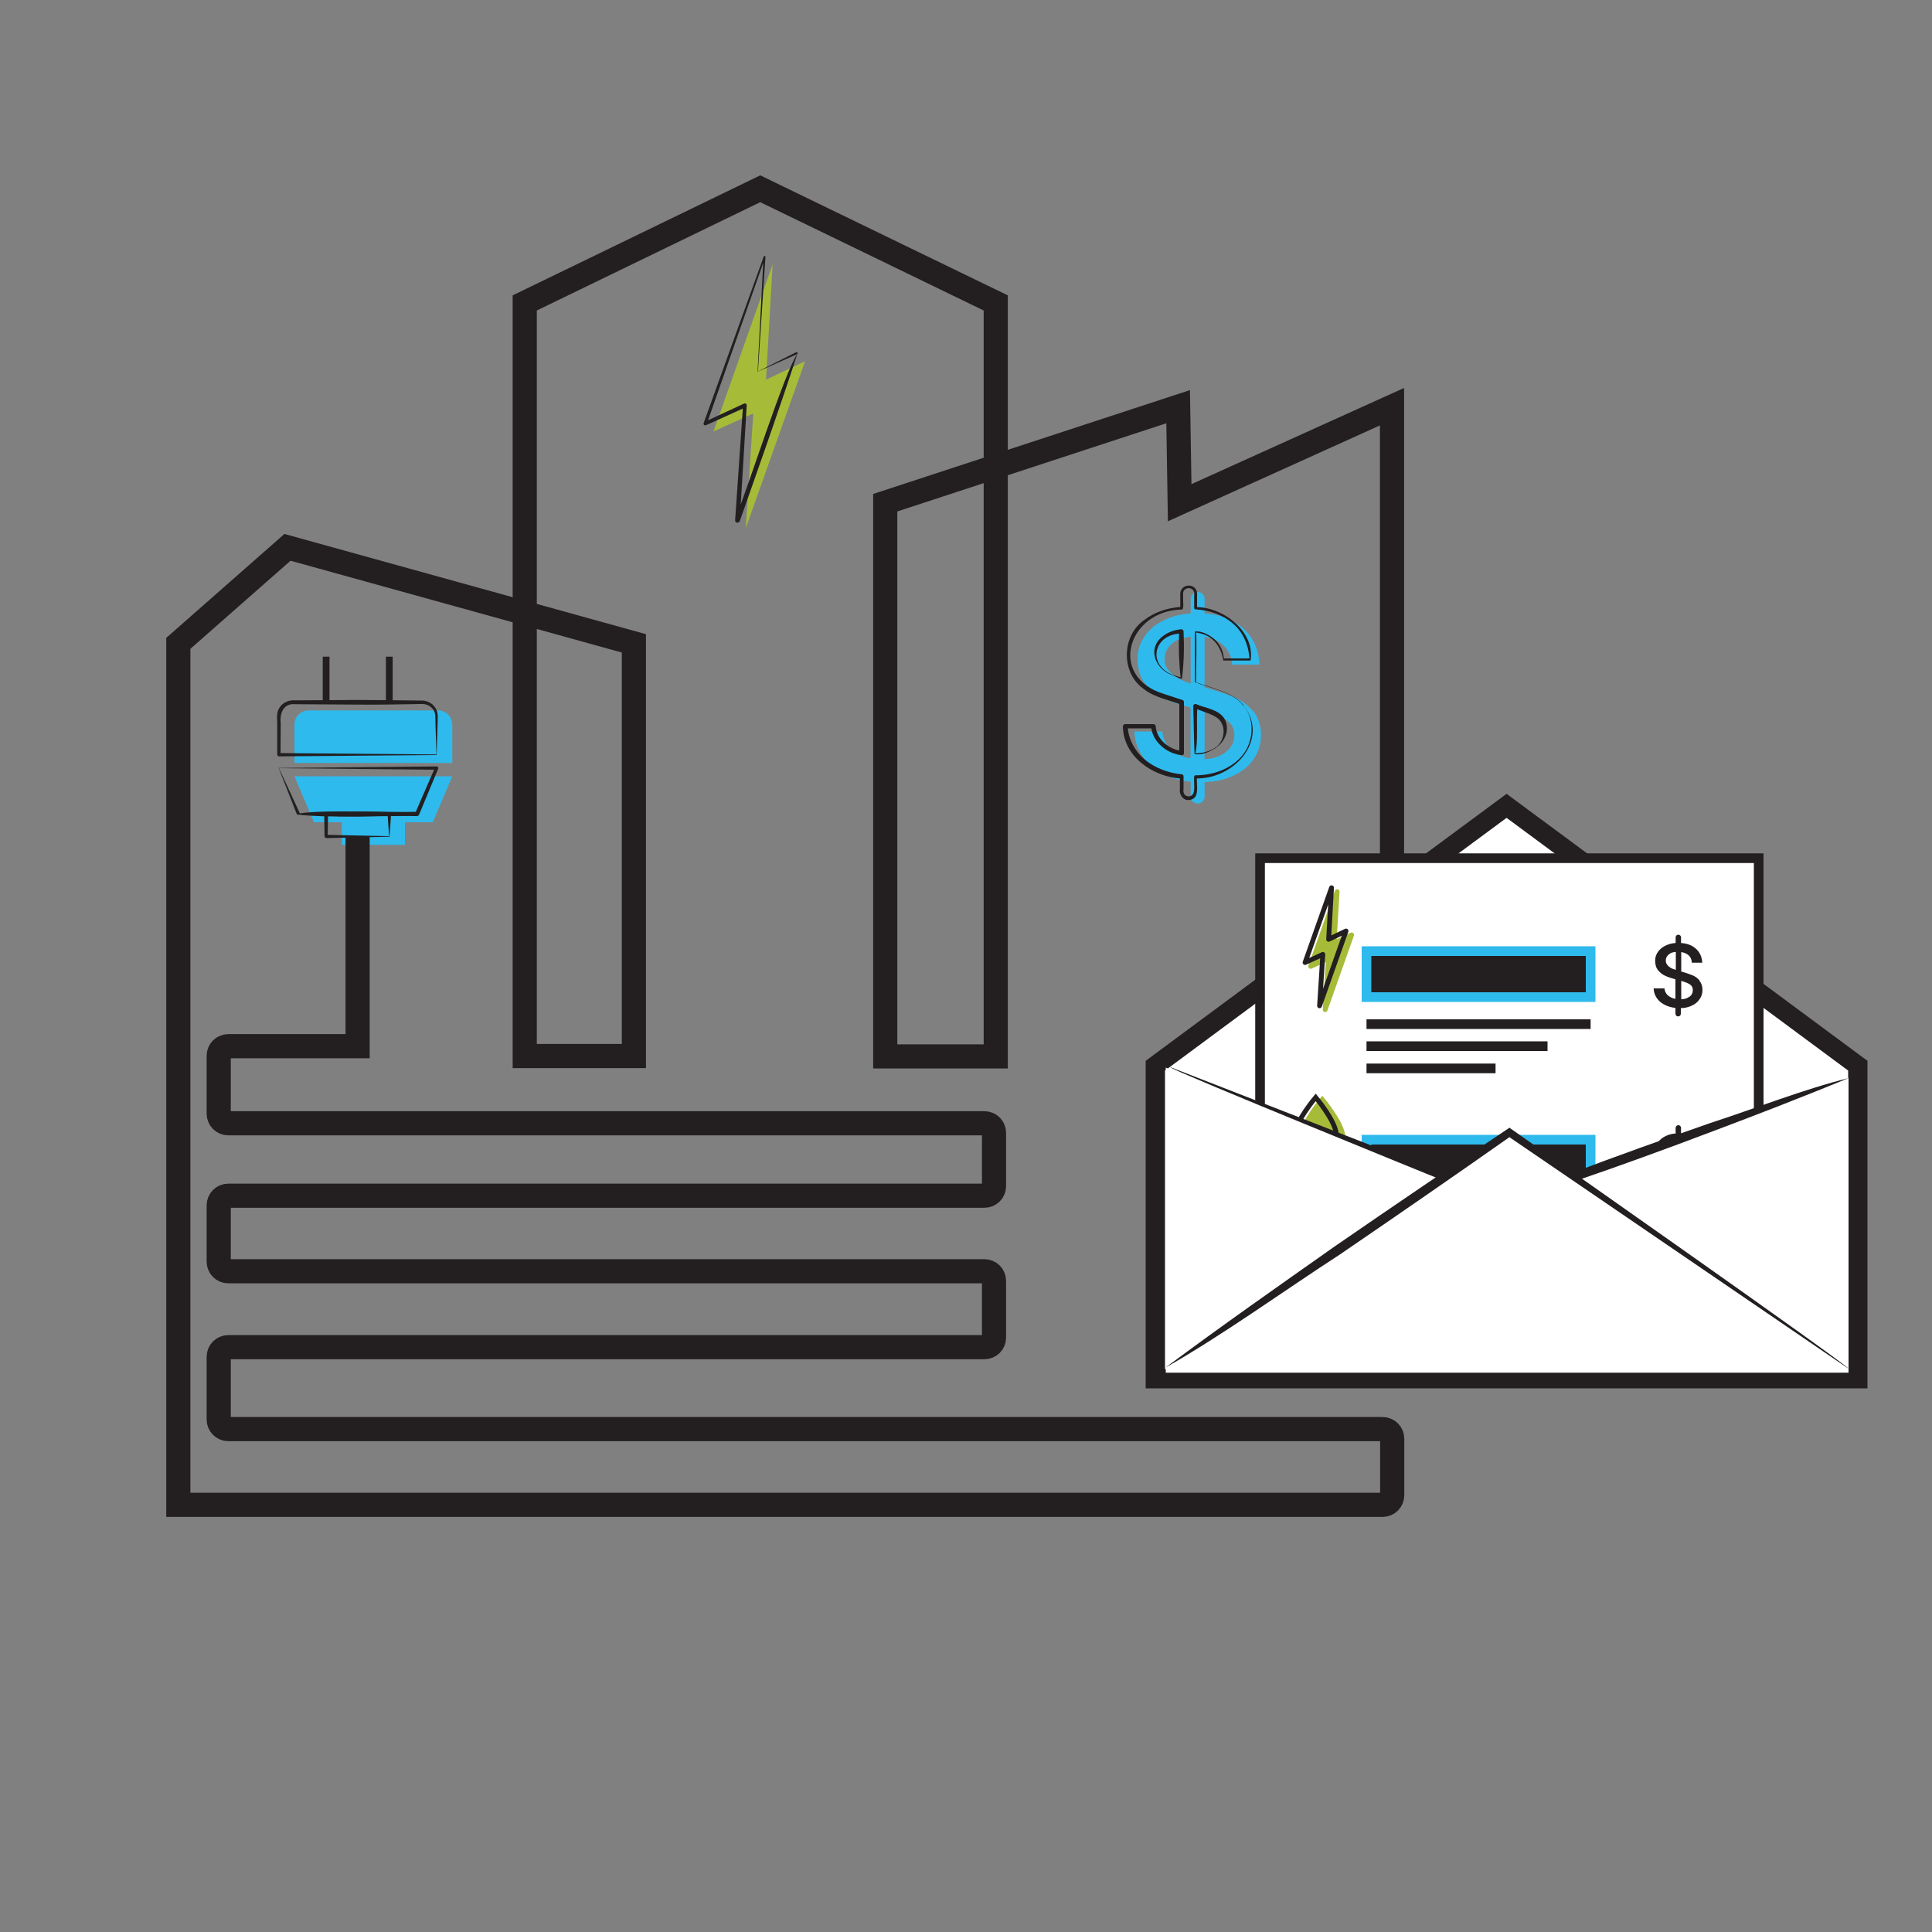 <?xml version="1.0" encoding="UTF-8"?>
<svg id="energy-audits" xmlns="http://www.w3.org/2000/svg" viewBox="0 0 100 100">
  <rect x="0" y="0" width="100" height="100" fill="#808080" stroke="none"/>
  <defs>
    <style>
      .cls-1, .cls-2, .cls-3 {
        fill: #fff;
      }

      .cls-2, .cls-4, .cls-5, .cls-3, .cls-6, .cls-7, .cls-8 {
        stroke: #231f20;
      }

      .cls-2, .cls-5, .cls-3, .cls-9, .cls-6, .cls-10, .cls-8 {
        stroke-miterlimit: 10;
      }

      .cls-2, .cls-10, .cls-8 {
        stroke-width: .5px;
      }

      .cls-4, .cls-5, .cls-11, .cls-9 {
        stroke-width: .25px;
      }

      .cls-4, .cls-5, .cls-6, .cls-7, .cls-8 {
        fill: none;
      }

      .cls-4, .cls-11, .cls-7 {
        stroke-linejoin: round;
      }

      .cls-11 {
        stroke-linecap: round;
      }

      .cls-11, .cls-12, .cls-9 {
        fill: #a6bc39;
      }

      .cls-11, .cls-9 {
        stroke: #a6bc39;
      }

      .cls-13 {
        fill: #2fbaed;
      }

      .cls-6 {
        stroke-width: 1.25px;
      }

      .cls-7 {
        stroke-width: .35px;
      }

      .cls-10 {
        stroke: #2fbaed;
      }

      .cls-10, .cls-14 {
        fill: #231f20;
      }
    </style>
  </defs>
  <g>
    <polygon class="cls-12" points="39.65 19.65 39.99 13.69 36.93 22.33 38.99 21.4 38.6 27.34 41.67 18.7 39.65 19.65"/>
    <path class="cls-14" d="m39.21,19.25l.31-5.97.09.02-3.03,8.65-.12-.11,2.05-.95c.07-.03.15.02.14.1l-.36,5.94-.24-.05c.72-1.8,2.56-7.61,3.21-8.55,0,0-2.05.91-2.05.91h0Zm.01-.02l1.99-1s.06,0,.08.03c-.95,2.91-1.98,5.82-3,8.71-.02.06-.09.1-.16.08-.05-.02-.09-.07-.08-.13l.41-5.94.14.1-2.06.93c-.07.03-.15-.04-.12-.11,0,0,3.11-8.62,3.11-8.62.02-.05.1-.04.09.02,0,0-.39,5.94-.39,5.94h0Z"/>
  </g>
  <g>
    <path class="cls-13" d="m64.85,36.8c-.28-.32-.61-.56-.99-.72-.38-.16-.87-.32-1.48-.49,0,0-.02,0-.03,0v-2.62c.36.04.66.17.9.37.32.27.5.62.53,1.06h1.41c-.04-.83-.35-1.47-.93-1.95-.5-.41-1.14-.65-1.91-.7v-.75c0-.2-.16-.36-.36-.36s-.36.16-.36.36v.75c-.47.04-.89.13-1.27.3-.47.21-.84.49-1.09.86-.26.36-.39.75-.39,1.19,0,.54.14.99.42,1.32.28.34.62.59,1.02.76.35.15.78.3,1.3.44v2.63c-.35-.05-.63-.17-.87-.35-.35-.27-.55-.61-.59-1.04h-1.45c.03.51.19.97.49,1.37.3.4.71.71,1.22.93.37.16.77.26,1.21.3v.77c0,.2.16.36.36.36s.36-.16.36-.36v-.75c.54-.01,1.02-.12,1.44-.31.47-.21.84-.5,1.09-.87.26-.37.39-.79.39-1.26,0-.51-.15-.93-.42-1.25Zm-3.61-1.57c-.28-.11-.5-.25-.68-.44-.18-.18-.28-.41-.28-.68,0-.35.16-.63.45-.85.23-.17.53-.27.9-.3v2.42c-.15-.05-.28-.1-.39-.14Zm2.19,3.72c-.28.2-.63.32-1.08.35v-2.48c.45.13.8.26,1.05.4.32.18.49.46.49.83s-.16.66-.47.9Z"/>
    <g>
      <path class="cls-14" d="m64.36,36.54c-.5-.72-1.78-.93-2.51-1.23,0,0,0-2.62,0-2.62.33-.06.78.19,1.04.42.28.26.44.63.46,1.01l-.04-.04h1.41s-.05.04-.05.04c-.03-.7-.32-1.4-.86-1.85-.53-.46-1.23-.69-1.93-.73-.04,0-.07-.03-.07-.07v-.66c.08-.49-.65-.49-.57,0-.02.22.06.76-.07.74-2.79.05-3.85,3.48-.92,4.37,0,0,.95.31.95.31.05.01.08.06.08.11v2.63c.01.07-.04.12-.11.12-.78-.08-1.53-.69-1.59-1.5,0,0,.12.11.12.11h-1.45s.12-.13.12-.13c.02.69.38,1.32.9,1.76.53.43,1.21.68,1.9.75.05,0,.09.05.09.1v.66c-.04.22.07.37.25.38.44,0,.26-.63.3-1.02,0-.04.03-.07.07-.07.9,0,1.86-.33,2.44-1.05.57-.71.64-1.83.05-2.56h0Zm.02-.02c1.36,1.8-.55,3.84-2.5,3.77,0,0,.07-.07.07-.07-.03.43.19,1.17-.44,1.19-.29.02-.49-.33-.44-.55v-.66s.08.1.08.1c-1.45-.08-3-1.12-3.03-2.69,0-.07.05-.13.12-.13,0,0,1.46,0,1.46,0,.06,0,.12.05.12.11.05.69.68,1.2,1.36,1.28l-.14.12v-2.63s.09.11.09.11c-.57-.22-1.41-.39-1.89-.78-1.23-.82-1.21-2.78,0-3.61.56-.42,1.24-.63,1.92-.67l-.07.08v-.66c-.07-.69.95-.7.87,0,0,0,0,.66,0,.66l-.07-.07c1.44,0,3.08,1.28,2.84,2.77,0,0-1.41,0-1.41,0-.14-.78-.57-1.35-1.43-1.45.08-.17,0,2.63.02,2.59-.04-.03-.01-.01.01-.01.76.28,1.97.52,2.47,1.22h0Z"/>
      <path class="cls-14" d="m60.75,34.97c-.98-.29-1.43-1.47-.48-2.1.26-.18.57-.27.87-.3.06,0,.11.04.12.1.04.82.02,1.63-.08,2.44.01.09-.33-.11-.43-.13h0Zm0-.02l.4.12-.04.03c-.09-.8-.11-1.61-.08-2.42,0,0,.12.11.12.11-1.45.02-1.81,1.65-.4,2.16h0Z"/>
      <path class="cls-14" d="m62.96,38.69c-.3.21-.78.42-1.13.34-.04-.83-.04-1.65-.07-2.48,0-.06.04-.1.1-.11.01,0,.03,0,.04,0,.46.21,1.17.27,1.47.75.32.55.03,1.2-.41,1.49h0Zm-.02-.02c.41-.3.52-.94.23-1.34-.23-.35-.96-.49-1.33-.68,0,0,.14-.1.14-.1-.07.75.05,1.86-.11,2.44.38,0,.76-.1,1.07-.32h0Z"/>
    </g>
  </g>
  <g>
    <g>
      <path class="cls-13" d="m15.97,36.77h6.71c.4,0,.73.33.73.73v1.99h-8.17v-1.99c0-.4.33-.73.73-.73Z"/>
      <polygon class="cls-13" points="15.24 40.18 23.41 40.18 22.4 42.56 16.25 42.56 15.24 40.18"/>
      <rect class="cls-13" x="17.69" y="42.56" width="3.27" height="1.17"/>
    </g>
    <g>
      <g>
        <path class="cls-14" d="m22.61,39.08l-8.18.07s-.08-.04-.08-.08v-1.62c0-.25-.06-.58.13-.84.16-.26.51-.39.79-.36l3.24-.02c1.08,0,2.16.02,3.24.03.28-.02.61.1.77.36.19.26.13.57.13.84l-.05,1.62h0Zm-.02-.02l-.05-1.62c-.01-.27.03-.54-.13-.73-.15-.2-.38-.29-.65-.27-1.08.02-2.16.04-3.24.03l-3.24-.02c-.6-.06-.81.45-.75.99,0,0-.01,1.62-.01,1.62l-.08-.08,8.16.07h0Z"/>
        <path class="cls-14" d="m14.42,39.75l8.18-.08c.06,0,.11.07.08.12,0,0-.99,2.38-.99,2.38-.02.04-.06.07-.1.07-1.83-.03-4.46.12-6.22-.08,0,0-.95-2.42-.95-2.42h0Zm.02.01l1.08,2.34c1.33-.2,4.4-.04,6.07-.08,0,0-.1.07-.1.07l1.03-2.37.08.12-8.16-.08h0Z"/>
        <path class="cls-14" d="m20.16,43.31l-3.28.07s-.08-.04-.08-.08l-.02-1.17c0-.06.04-.1.1-.1,1.09-.05,2.19-.03,3.28.01.05,0,.08.04.08.09-.02.41-.05.81-.08,1.18h0Zm-.02-.02l-.08-1.16.09.09c-1.09.04-2.18.06-3.27,0l.1-.1-.02,1.17-.08-.08,3.27.07h0Z"/>
      </g>
      <line class="cls-7" x1="16.88" y1="36.35" x2="16.88" y2="33.99"/>
      <line class="cls-7" x1="20.15" y1="36.35" x2="20.15" y2="33.99"/>
    </g>
  </g>
  <path class="cls-6" d="m18.51,43.3v10.85h-6.69c-.28,0-.5.22-.5.5v2.99c0,.28.22.5.5.5h39.13c.28,0,.5.22.5.5v2.75c0,.28-.22.5-.5.5H11.82c-.28,0-.5.22-.5.5v2.91c0,.28.22.5.5.5h39.13c.28,0,.5.22.5.5v2.93c0,.28-.22.5-.5.5H11.82c-.28,0-.5.22-.5.5v3.24c0,.28.22.5.5.5h59.74c.28,0,.5.22.5.5v2.92c0,.28-.22.5-.5.5H9.23v-44.59l5.65-4.97,17.93,4.97v21.36h-5.65V15.68l12.19-5.91,12.19,5.91v39h-5.72v-28.66l15.16-4.97.08,4.97,10.99-4.97v25.92"/>
  <g>
    <polygon class="cls-3" points="59.8 55.16 68.89 48.43 77.98 41.71 87.07 48.43 96.16 55.16 96.16 55.33 96.16 71.36 59.8 71.36 59.8 55.33 59.8 55.16"/>
    <g>
      <rect class="cls-2" x="65.22" y="44.42" width="25.81" height="21.69"/>
      <g>
        <path class="cls-9" d="m69.5,58.77c.07.67-.39,1.22-1.06,1.22s-1.11-.55-1.06-1.22,1.06-1.86,1.06-1.86c0,0,.99,1.18,1.06,1.86Z"/>
        <path class="cls-5" d="m69.16,58.66c.07.67-.39,1.22-1.06,1.22s-1.11-.55-1.06-1.22,1.06-1.86,1.06-1.86c0,0,.99,1.18,1.06,1.86Z"/>
      </g>
      <g>
        <rect class="cls-10" x="70.73" y="58.99" width="11.6" height="2.38"/>
        <line class="cls-8" x1="70.73" y1="62.78" x2="82.33" y2="62.78"/>
        <line class="cls-8" x1="70.73" y1="63.92" x2="80.1" y2="63.92"/>
        <line class="cls-8" x1="70.73" y1="65.06" x2="77.41" y2="65.06"/>
      </g>
      <g>
        <g>
          <polygon class="cls-11" points="69.05 48.82 69.21 46.15 67.84 50.02 68.76 49.6 68.59 52.26 69.96 48.39 69.05 48.82"/>
          <polygon class="cls-4" points="68.77 48.62 68.92 45.95 67.55 49.82 68.47 49.4 68.3 52.06 69.67 48.19 68.77 48.62"/>
        </g>
        <g>
          <rect class="cls-10" x="70.73" y="49.23" width="11.6" height="2.38"/>
          <line class="cls-8" x1="70.73" y1="53.01" x2="82.33" y2="53.01"/>
          <line class="cls-8" x1="70.73" y1="54.15" x2="80.1" y2="54.15"/>
          <line class="cls-8" x1="70.73" y1="55.3" x2="77.41" y2="55.3"/>
        </g>
        <path class="cls-14" d="m87.98,50.76c-.11-.13-.23-.22-.38-.28-.15-.06-.34-.13-.57-.19,0,0,0,0-.01,0v-1.01c.14.02.26.07.35.14.13.1.19.24.2.41h.54c-.02-.32-.14-.57-.36-.75-.19-.16-.44-.25-.74-.27v-.29c0-.08-.06-.14-.14-.14s-.14.06-.14.14v.29c-.18.01-.34.05-.49.12-.18.08-.32.19-.42.33-.1.14-.15.29-.15.46,0,.21.05.38.16.51.11.13.24.23.39.29.13.06.3.11.5.17v1.01c-.13-.02-.24-.07-.34-.14-.14-.1-.21-.24-.23-.4h-.56c.01.2.07.38.19.53.11.16.27.27.47.36.14.06.3.1.47.12v.3c0,.08.06.14.14.14s.14-.06.14-.14v-.29c.21,0,.39-.05.55-.12.18-.08.32-.19.42-.34.1-.14.15-.3.15-.48,0-.2-.06-.36-.16-.48Zm-1.39-.61c-.11-.04-.19-.1-.26-.17-.07-.07-.11-.16-.11-.26,0-.14.06-.24.17-.33.09-.07.2-.11.35-.12v.93c-.06-.02-.11-.04-.15-.05Zm.85,1.44c-.11.08-.24.13-.42.13v-.95c.17.05.31.1.41.16.13.07.19.18.19.32s-.06.26-.18.35Z"/>
      </g>
      <path class="cls-14" d="m87.98,60.62c-.11-.13-.23-.22-.38-.28-.15-.06-.34-.13-.57-.19,0,0,0,0-.01,0v-1.01c.14.02.26.07.35.14.13.1.19.24.2.41h.54c-.02-.32-.14-.57-.36-.75-.19-.16-.44-.25-.74-.27v-.29c0-.08-.06-.14-.14-.14s-.14.06-.14.14v.29c-.18.01-.34.05-.49.12-.18.08-.32.19-.42.33-.1.14-.15.29-.15.46,0,.21.05.38.16.51.11.13.24.23.39.29.13.06.3.11.5.17v1.01c-.13-.02-.24-.07-.34-.14-.14-.1-.21-.24-.23-.4h-.56c.01.2.07.38.19.53.11.16.27.27.47.36.14.06.3.1.47.12v.3c0,.08.06.14.14.14s.14-.06.14-.14v-.29c.21,0,.39-.05.55-.12.18-.08.32-.19.42-.34.1-.14.15-.3.15-.48,0-.2-.06-.36-.16-.48Zm-1.39-.61c-.11-.04-.19-.1-.26-.17-.07-.07-.11-.16-.11-.26,0-.14.06-.24.17-.33.09-.07.2-.11.35-.12v.93c-.06-.02-.11-.04-.15-.05Zm.85,1.44c-.11.08-.24.13-.42.13v-.95c.17.05.31.1.41.16.13.07.19.18.19.32s-.06.26-.18.35Z"/>
    </g>
    <polygon class="cls-1" points="95.68 71.05 60.34 71.05 60.34 55.26 78.01 62.3 95.68 55.78 95.68 71.05"/>
    <path class="cls-14" d="m60.59,55.24s14.37,5.59,14.1,5.51c0,0,6.76-.06,6.76-.06,1.94-.76,4.78-1.76,7.04-2.55,2.37-.77,4.86-1.76,7.2-2.34-2.34.96-4.68,1.87-7.05,2.76-2.38.9-4.78,1.78-7.19,2.6,0,0-6.76-.06-6.76-.06-.06-.02-14.17-5.76-14.1-5.85h0Z"/>
    <g>
      <polyline class="cls-1" points="95.68 70.81 78.13 58.61 60.34 70.81"/>
      <path class="cls-14" d="m95.66,70.83l-17.65-12.05h.23c-2.94,2.07-5.9,4.11-8.87,6.14-2.99,1.94-6.03,4.15-9.05,5.87,2.89-2.15,5.83-4.21,8.77-6.28,3-2.07,6.01-4.11,9.04-6.14l.11.08s17.58,12.32,17.42,12.38h0Z"/>
    </g>
  </g>
</svg>